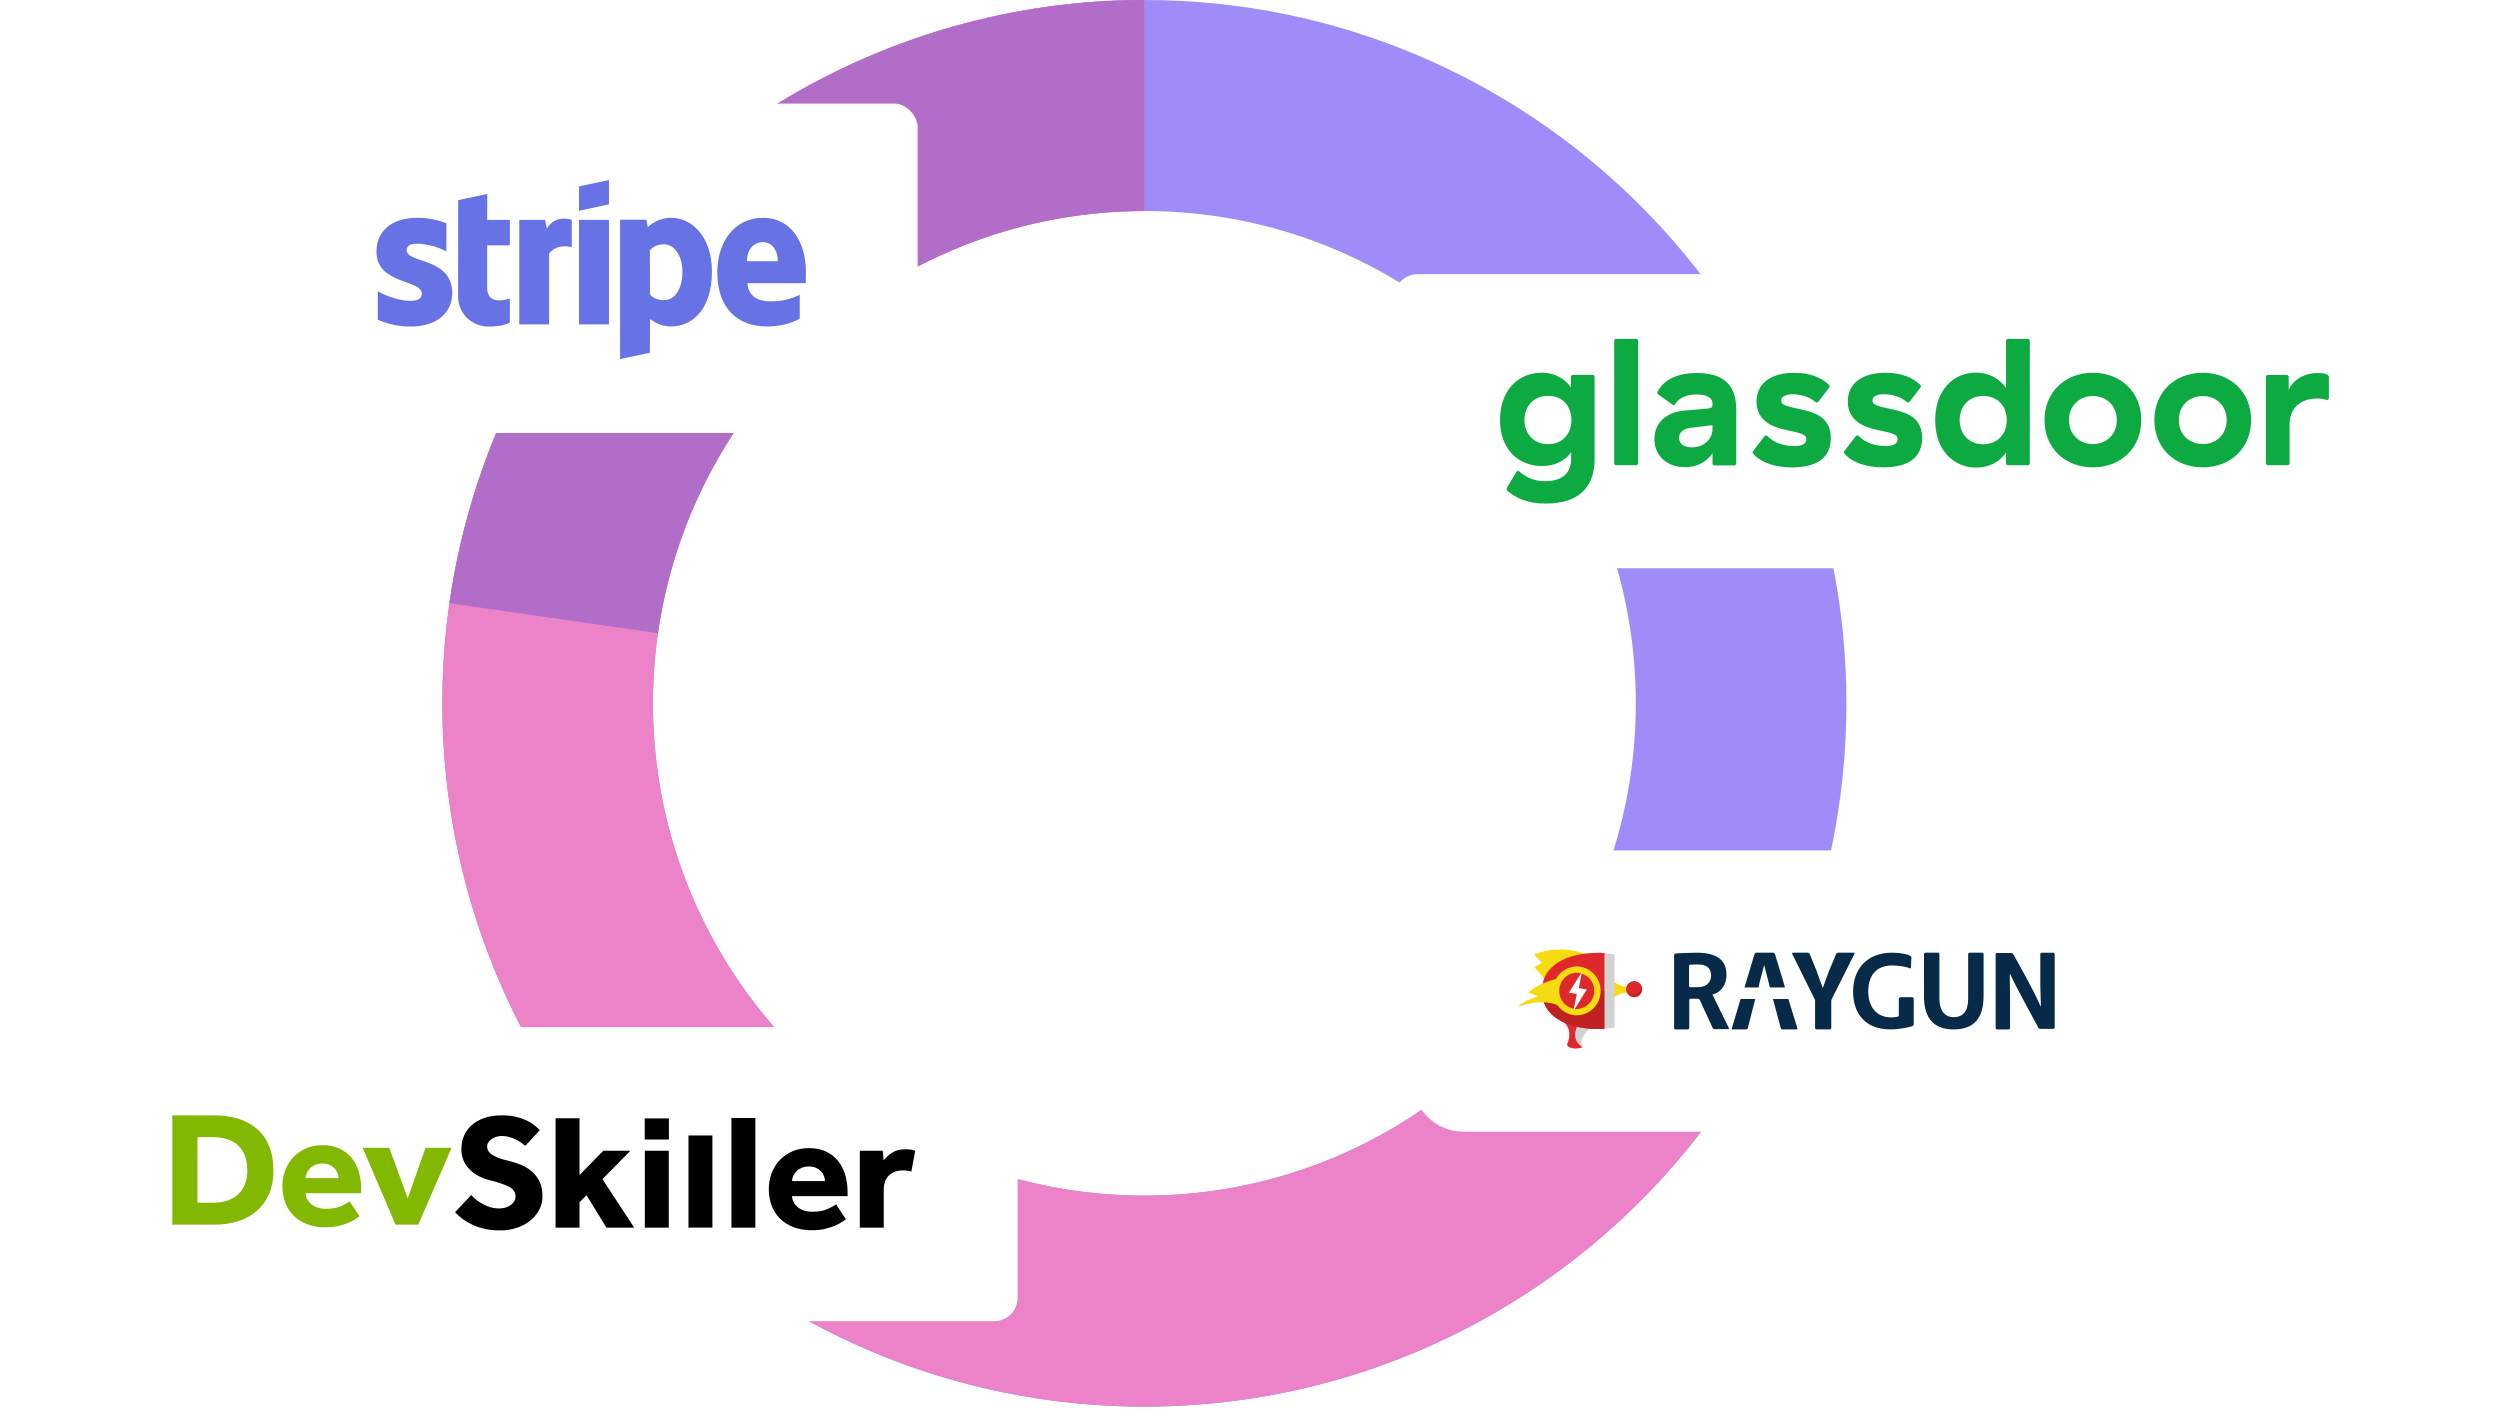 <svg width="425" height="240" viewBox="0 0 425 240" fill="none" xmlns="http://www.w3.org/2000/svg">
<path d="M313.891 119.565C313.891 185.599 260.457 239.13 194.542 239.13C128.628 239.13 75.193 185.599 75.193 119.565C75.193 53.531 128.628 0 194.542 0C260.457 0 313.891 53.531 313.891 119.565ZM110.998 119.565C110.998 165.789 148.402 203.261 194.542 203.261C240.683 203.261 278.087 165.789 278.087 119.565C278.087 73.341 240.683 35.87 194.542 35.87C148.402 35.87 110.998 73.341 110.998 119.565Z" fill="#A08CF8"/>
<path d="M194.542 0C172.546 0 150.978 6.09 132.218 17.597C113.46 29.104 98.24 45.581 88.239 65.209C78.24 84.836 73.849 106.85 75.551 128.821C77.254 150.79 84.984 171.862 97.888 189.708C110.792 207.553 128.369 221.479 148.675 229.948C168.982 238.417 191.231 241.099 212.963 237.698C234.696 234.297 255.067 224.945 271.83 210.675C288.59 196.404 301.09 177.772 307.946 156.834L273.925 145.653C269.126 160.31 260.376 173.352 248.643 183.341C236.91 193.33 222.65 199.877 207.437 202.258C192.224 204.639 176.651 202.762 162.435 196.834C148.221 190.905 135.917 181.157 126.884 168.665C117.852 156.173 112.441 141.423 111.249 126.043C110.057 110.665 113.131 95.254 120.13 81.516C127.131 67.776 137.784 56.243 150.916 48.188C164.047 40.133 179.145 35.87 194.542 35.87V0Z" fill="#EC82C7"/>
<path d="M194.543 0C165.833 0 138.085 10.368 116.387 29.202C94.69 48.036 80.497 74.075 76.409 102.543L111.849 107.65C114.71 87.722 124.646 69.495 139.834 56.311C155.023 43.127 174.446 35.87 194.543 35.87V0Z" fill="#B26DC9"/>
<path d="M155.987 128.887C157.098 128.725 157.932 128.348 158.487 127.757C159.043 127.153 159.32 126.353 159.32 125.357C159.32 124.962 159.251 124.621 159.112 124.33C158.973 124.029 158.782 123.762 158.539 123.53C158.296 123.299 158.006 123.096 157.671 122.922C157.335 122.736 156.97 122.574 156.578 122.435L155.987 128.887ZM154.651 111.148C154.06 111.229 153.557 111.362 153.14 111.548C152.724 111.722 152.382 111.936 152.116 112.191C151.861 112.447 151.67 112.73 151.543 113.044C151.427 113.345 151.37 113.67 151.37 114.017C151.37 114.412 151.433 114.765 151.561 115.078C151.699 115.379 151.89 115.652 152.133 115.896C152.376 116.139 152.665 116.36 153.001 116.557C153.337 116.742 153.707 116.91 154.112 117.061L154.651 111.148ZM156.977 118C157.532 118.162 158.088 118.342 158.643 118.539C159.199 118.725 159.731 118.939 160.24 119.183C160.749 119.426 161.223 119.71 161.664 120.035C162.103 120.36 162.485 120.742 162.81 121.183C163.145 121.612 163.405 122.11 163.591 122.678C163.775 123.247 163.869 123.896 163.869 124.626C163.869 125.704 163.683 126.725 163.313 127.687C162.954 128.638 162.421 129.484 161.716 130.226C161.01 130.957 160.147 131.553 159.129 132.017C158.111 132.482 156.942 132.76 155.623 132.852L155.414 135.217C155.391 135.519 155.264 135.791 155.033 136.035C154.8 136.278 154.5 136.4 154.13 136.4H152.376L152.706 132.73C152.047 132.638 151.392 132.499 150.745 132.313C150.108 132.116 149.495 131.884 148.904 131.617C148.314 131.339 147.759 131.032 147.238 130.696C146.717 130.348 146.248 129.971 145.832 129.565L147.307 127.391C147.434 127.205 147.608 127.055 147.828 126.939C148.047 126.812 148.273 126.748 148.505 126.748C148.771 126.748 149.049 126.829 149.338 126.991C149.627 127.153 149.946 127.351 150.293 127.583C150.651 127.803 151.051 128.029 151.491 128.261C151.942 128.492 152.463 128.673 153.053 128.8L153.713 121.583C153.158 121.432 152.602 121.264 152.047 121.078C151.502 120.882 150.976 120.655 150.467 120.4C149.957 120.145 149.483 119.849 149.043 119.513C148.615 119.165 148.238 118.753 147.915 118.278C147.591 117.803 147.336 117.258 147.151 116.644C146.966 116.017 146.873 115.299 146.873 114.487C146.873 113.583 147.052 112.708 147.412 111.861C147.77 111.003 148.29 110.238 148.974 109.565C149.668 108.892 150.519 108.342 151.526 107.913C152.533 107.473 153.689 107.217 154.998 107.148L155.189 105.078C155.212 104.777 155.338 104.51 155.571 104.278C155.814 104.035 156.114 103.913 156.473 103.913H158.244L157.932 107.322C159.182 107.542 160.251 107.901 161.143 108.4C162.034 108.899 162.798 109.461 163.435 110.087L162.254 111.826C162.091 112.092 161.918 112.29 161.733 112.417C161.548 112.534 161.328 112.591 161.074 112.591C160.9 112.591 160.692 112.545 160.449 112.452C160.217 112.348 159.956 112.226 159.668 112.087C159.378 111.936 159.053 111.786 158.695 111.635C158.348 111.484 157.977 111.357 157.584 111.252L156.977 118ZM177.472 122.974V115.461C177.472 115.066 177.484 114.649 177.507 114.209C177.542 113.757 177.588 113.287 177.646 112.8L170.355 122.974H177.472ZM184.555 122.974V125.687C184.555 125.942 184.468 126.162 184.295 126.348C184.133 126.522 183.901 126.609 183.6 126.609H181.639V132.609H177.472V126.609H167.074C166.773 126.609 166.495 126.516 166.24 126.33C165.997 126.145 165.847 125.901 165.789 125.6L165.286 123.2L177.09 107.357H181.639V122.974H184.555ZM204.965 119.983C204.965 122.186 204.727 124.099 204.253 125.722C203.778 127.345 203.125 128.69 202.291 129.757C201.458 130.812 200.469 131.6 199.323 132.122C198.188 132.632 196.962 132.887 195.643 132.887C194.323 132.887 193.096 132.632 191.962 132.122C190.827 131.6 189.85 130.812 189.029 129.757C188.206 128.69 187.558 127.345 187.084 125.722C186.621 124.099 186.39 122.186 186.39 119.983C186.39 117.779 186.621 115.873 187.084 114.261C187.558 112.638 188.206 111.299 189.029 110.244C189.85 109.177 190.827 108.388 191.962 107.878C193.096 107.357 194.323 107.096 195.643 107.096C196.962 107.096 198.188 107.357 199.323 107.878C200.469 108.388 201.458 109.177 202.291 110.244C203.125 111.299 203.778 112.638 204.253 114.261C204.727 115.873 204.965 117.779 204.965 119.983ZM200.017 119.983C200.017 118.197 199.889 116.725 199.635 115.565C199.392 114.405 199.068 113.49 198.663 112.817C198.257 112.145 197.789 111.675 197.257 111.409C196.736 111.142 196.198 111.009 195.643 111.009C195.087 111.009 194.549 111.142 194.028 111.409C193.518 111.675 193.061 112.145 192.657 112.817C192.263 113.49 191.945 114.405 191.702 115.565C191.459 116.725 191.337 118.197 191.337 119.983C191.337 121.779 191.459 123.258 191.702 124.417C191.945 125.577 192.263 126.492 192.657 127.165C193.061 127.838 193.518 128.308 194.028 128.574C194.549 128.84 195.087 128.974 195.643 128.974C196.198 128.974 196.736 128.84 197.257 128.574C197.789 128.308 198.257 127.838 198.663 127.165C199.068 126.492 199.392 125.577 199.635 124.417C199.889 123.258 200.017 121.779 200.017 119.983ZM225.321 119.983C225.321 122.186 225.084 124.099 224.61 125.722C224.136 127.345 223.481 128.69 222.648 129.757C221.815 130.812 220.825 131.6 219.68 132.122C218.546 132.632 217.319 132.887 215.999 132.887C214.68 132.887 213.453 132.632 212.319 132.122C211.185 131.6 210.206 130.812 209.385 129.757C208.564 128.69 207.915 127.345 207.441 125.722C206.978 124.099 206.746 122.186 206.746 119.983C206.746 117.779 206.978 115.873 207.441 114.261C207.915 112.638 208.564 111.299 209.385 110.244C210.206 109.177 211.185 108.388 212.319 107.878C213.453 107.357 214.68 107.096 215.999 107.096C217.319 107.096 218.546 107.357 219.68 107.878C220.825 108.388 221.815 109.177 222.648 110.244C223.481 111.299 224.136 112.638 224.61 114.261C225.084 115.873 225.321 117.779 225.321 119.983ZM220.374 119.983C220.374 118.197 220.247 116.725 219.992 115.565C219.749 114.405 219.425 113.49 219.02 112.817C218.615 112.145 218.146 111.675 217.614 111.409C217.093 111.142 216.555 111.009 215.999 111.009C215.444 111.009 214.906 111.142 214.385 111.409C213.876 111.675 213.418 112.145 213.013 112.817C212.619 113.49 212.302 114.405 212.059 115.565C211.816 116.725 211.694 118.197 211.694 119.983C211.694 121.779 211.816 123.258 212.059 124.417C212.302 125.577 212.619 126.492 213.013 127.165C213.418 127.838 213.876 128.308 214.385 128.574C214.906 128.84 215.444 128.974 215.999 128.974C216.555 128.974 217.093 128.84 217.614 128.574C218.146 128.308 218.615 127.838 219.02 127.165C219.425 126.492 219.749 125.577 219.992 124.417C220.247 123.258 220.374 121.779 220.374 119.983ZM233.093 106.678V121.391H233.892C234.192 121.391 234.43 121.351 234.604 121.27C234.777 121.177 234.951 121.014 235.124 120.783L239.082 115.496C239.279 115.229 239.499 115.026 239.742 114.887C239.996 114.748 240.315 114.678 240.697 114.678H245.072L239.933 121.217C239.527 121.762 239.059 122.191 238.527 122.504C238.793 122.69 239.024 122.904 239.221 123.148C239.418 123.391 239.609 123.664 239.794 123.965L245.332 132.609H241.027C240.656 132.609 240.338 132.551 240.072 132.435C239.805 132.308 239.586 132.087 239.412 131.774L235.385 125.183C235.222 124.904 235.055 124.725 234.881 124.644C234.708 124.562 234.447 124.522 234.1 124.522H233.093V132.609H228.302V106.678H233.093Z" fill="white"/>
<g filter="url(#filter0_dd_341_389)">
<rect x="237" y="41.608" width="176" height="50" rx="4" fill="white"/>
<path fill-rule="evenodd" clip-rule="evenodd" d="M395.911 59.081C395.907 59 395.881 58.922 395.838 58.853C395.795 58.785 395.735 58.728 395.665 58.689C395.346 58.528 394.879 58.418 393.932 58.418C391.793 58.418 389.9 59.482 389.074 61.263V59.088C389.074 59.043 389.066 58.999 389.048 58.957C389.031 58.916 389.006 58.878 388.975 58.846C388.943 58.815 388.905 58.789 388.865 58.772C388.824 58.755 388.779 58.746 388.734 58.746H385.53C385.486 58.746 385.442 58.755 385.4 58.772C385.359 58.789 385.321 58.815 385.289 58.846C385.258 58.878 385.233 58.916 385.216 58.957C385.199 58.999 385.19 59.043 385.19 59.088V73.748C385.19 73.936 385.342 74.089 385.53 74.089H388.887C388.931 74.089 388.975 74.08 389.017 74.063C389.058 74.046 389.096 74.021 389.127 73.989C389.159 73.957 389.184 73.92 389.201 73.879C389.218 73.837 389.227 73.793 389.227 73.748V67.154C389.227 64.209 391.271 62.744 393.932 62.744C394.552 62.744 395.171 62.882 395.483 62.985C395.696 63.055 395.911 62.88 395.911 62.654V59.081ZM374.466 70.491C372.172 70.491 370.399 68.866 370.399 66.411C370.399 63.957 372.173 62.33 374.466 62.33C376.759 62.33 378.533 63.957 378.533 66.411C378.533 68.866 376.759 70.492 374.466 70.492V70.491ZM374.466 58.37C369.757 58.37 366.241 61.624 366.241 66.411C366.241 71.198 369.758 74.451 374.466 74.451C379.174 74.451 382.69 71.198 382.69 66.412C382.69 61.624 379.174 58.37 374.466 58.37ZM355.794 70.492C353.499 70.492 351.725 68.866 351.725 66.411C351.725 63.957 353.499 62.33 355.794 62.33C358.087 62.33 359.858 63.957 359.858 66.411C359.858 68.866 358.087 70.492 355.794 70.492ZM355.794 58.37C351.085 58.37 347.567 61.624 347.567 66.411C347.567 71.198 351.085 74.451 355.794 74.451C360.5 74.451 364.018 71.198 364.018 66.411C364.018 61.624 360.5 58.37 355.794 58.37ZM337.146 70.529C334.853 70.529 333.141 68.903 333.141 66.418C333.141 63.932 334.853 62.306 337.146 62.306C339.41 62.306 341.153 63.871 341.153 66.418C341.153 68.934 339.41 70.529 337.146 70.529ZM344.727 52.61H341.37C341.281 52.61 341.194 52.645 341.13 52.709C341.066 52.773 341.03 52.86 341.03 52.95V60.956C339.991 59.482 338.278 58.346 335.895 58.346C332.164 58.346 328.983 61.232 328.983 66.418C328.983 71.604 332.163 74.488 335.954 74.488C338.187 74.488 339.93 73.506 341.031 71.941V73.748C341.031 73.936 341.183 74.089 341.369 74.089H344.727C344.913 74.089 345.066 73.937 345.066 73.748V52.95C345.066 52.86 345.03 52.774 344.967 52.71C344.903 52.646 344.816 52.61 344.727 52.61ZM326.76 69.445C326.76 72.945 324.222 74.447 320.156 74.447C317.346 74.447 314.931 73.689 313.549 72.119C313.496 72.057 313.467 71.979 313.465 71.898C313.464 71.818 313.49 71.739 313.54 71.675L315.48 69.148C315.51 69.11 315.548 69.079 315.591 69.057C315.634 69.035 315.681 69.022 315.73 69.02C315.778 69.019 315.826 69.027 315.872 69.046C315.916 69.064 315.956 69.093 315.989 69.128C317.014 70.182 318.59 70.826 320.554 70.826C321.684 70.826 322.601 70.52 322.601 69.66C322.601 68.832 321.776 68.648 319.208 68.095C316.945 67.635 314.131 66.592 314.131 63.247C314.131 60.147 316.579 58.368 320.583 58.368C323.219 58.368 325.113 59.166 326.448 60.422C326.576 60.542 326.588 60.745 326.479 60.884L324.638 63.282C324.611 63.319 324.577 63.35 324.537 63.373C324.498 63.396 324.454 63.41 324.409 63.415C324.364 63.42 324.318 63.416 324.275 63.402C324.231 63.388 324.191 63.366 324.156 63.336C323.253 62.527 321.753 62.02 320.278 62.02C319.026 62.02 318.321 62.419 318.321 63.093C318.321 63.861 319.148 64.045 321.869 64.629C324.527 65.212 326.76 66.223 326.76 69.446V69.445ZM311.241 69.454C311.241 72.953 308.703 74.457 304.637 74.457C301.828 74.457 299.412 73.698 298.029 72.127C297.978 72.065 297.947 71.988 297.946 71.907C297.944 71.827 297.97 71.748 298.019 71.684L299.96 69.156C299.99 69.118 300.029 69.088 300.072 69.066C300.115 69.044 300.162 69.032 300.21 69.03C300.259 69.028 300.307 69.037 300.351 69.055C300.396 69.074 300.436 69.102 300.469 69.138C301.495 70.19 303.072 70.835 305.034 70.835C306.165 70.835 307.083 70.53 307.083 69.669C307.083 68.84 306.257 68.657 303.689 68.104C301.425 67.643 298.612 66.6 298.612 63.257C298.612 60.157 301.059 58.377 305.064 58.377C307.699 58.377 309.593 59.174 310.928 60.431C311.056 60.551 311.068 60.753 310.96 60.893L309.119 63.292C309.001 63.443 308.78 63.474 308.637 63.345C307.733 62.537 306.233 62.028 304.76 62.028C303.505 62.028 302.802 62.428 302.802 63.103C302.802 63.87 303.629 64.055 306.348 64.638C309.009 65.22 311.239 66.233 311.239 69.454H311.241ZM291.126 67.891C291.126 69.578 289.752 71.051 287.61 71.051C286.203 71.051 285.439 70.406 285.439 69.424C285.439 68.565 286.082 67.92 287.335 67.735L291.126 67.276V67.889V67.891ZM288.467 58.408C285.265 58.408 282.853 59.483 281.774 61.61C281.739 61.684 281.73 61.768 281.751 61.848C281.771 61.927 281.818 61.997 281.885 62.044L284.332 63.799C284.486 63.909 284.702 63.873 284.794 63.706C285.474 62.478 286.994 62.059 288.467 62.059C290.271 62.059 291.126 62.704 291.126 63.594V63.839C291.126 64.207 290.913 64.392 290.331 64.454L286.142 64.821C283.33 65.096 281.251 66.847 281.251 69.638C281.251 72.462 283.391 74.425 286.417 74.425C288.803 74.425 290.331 73.26 291.126 72.032V73.778C291.126 73.967 291.277 74.119 291.465 74.119H294.822C294.912 74.119 294.999 74.083 295.062 74.02C295.127 73.956 295.162 73.869 295.162 73.779V64.637C295.162 60.371 292.929 58.408 288.466 58.408H288.467ZM278.482 52.949V73.747C278.482 73.935 278.331 74.088 278.142 74.088H274.756C274.666 74.088 274.579 74.052 274.515 73.988C274.452 73.924 274.415 73.838 274.415 73.747V52.943C274.415 52.758 274.565 52.608 274.748 52.608H278.142C278.329 52.608 278.482 52.76 278.482 52.949ZM263.163 70.513C260.869 70.513 259.158 68.887 259.158 66.402C259.158 63.917 260.87 62.289 263.163 62.289C265.457 62.289 267.139 63.855 267.139 66.402C267.139 68.917 265.456 70.513 263.163 70.513ZM270.743 58.73H267.391C267.3 58.73 267.212 58.766 267.147 58.831C267.083 58.896 267.046 58.984 267.046 59.075V60.879C266.19 59.498 264.417 58.361 262.063 58.361C258.271 58.361 255 61.216 255 66.341C255 71.434 258.118 74.226 262.185 74.226C264.387 74.226 266.098 73.305 267.107 71.863V72.845C267.107 75.054 266.037 76.804 262.613 76.804C260.892 76.804 259.51 76.229 258.297 75.152C258.26 75.118 258.217 75.094 258.17 75.079C258.124 75.064 258.073 75.06 258.025 75.067C257.977 75.073 257.929 75.091 257.888 75.118C257.848 75.145 257.812 75.181 257.786 75.223L256.267 77.781C256.071 78.111 256.096 78.297 256.22 78.406C257.783 79.767 259.815 80.608 262.767 80.608C269.186 80.608 271.083 77.02 271.083 73.06V59.072C271.083 59.027 271.074 58.983 271.057 58.941C271.04 58.9 271.015 58.862 270.984 58.83C270.952 58.798 270.914 58.773 270.873 58.756C270.831 58.739 270.787 58.73 270.743 58.73Z" fill="#0CAA41"/>
</g>
<g filter="url(#filter1_dd_341_389)">
<rect x="46" y="12.608" width="110" height="56" rx="4" fill="white"/>
<path d="M69.131 37.535C69.131 36.742 69.78 36.437 70.855 36.437C72.396 36.437 74.343 36.905 75.884 37.738V32.963C74.201 32.293 72.538 32.029 70.855 32.029C66.737 32.029 64 34.182 64 37.778C64 43.386 71.707 42.492 71.707 44.91C71.707 45.844 70.895 46.149 69.759 46.149C68.076 46.149 65.927 45.458 64.224 44.524V49.359C66.109 50.172 68.016 50.517 69.759 50.517C73.978 50.517 76.878 48.425 76.878 44.788C76.858 38.733 69.131 39.81 69.131 37.535ZM82.841 27.965L77.892 29.022L77.872 45.296C77.872 48.303 80.123 50.517 83.124 50.517C84.787 50.517 86.004 50.212 86.673 49.847V45.722C86.024 45.986 82.82 46.921 82.82 43.914V36.701H86.673V32.374H82.82L82.841 27.965ZM92.98 33.877L92.656 32.374H88.276V50.151H93.346V38.103C94.543 36.539 96.57 36.824 97.199 37.047V32.374C96.55 32.13 94.177 31.683 92.98 33.877ZM98.436 32.374H103.526V50.151H98.436V32.374ZM98.436 30.83L103.526 29.733V25.608L98.436 26.685V30.83V30.83ZM114.112 32.029C112.125 32.029 110.848 32.963 110.138 33.613L109.873 32.354H105.412V56.043L110.482 54.967L110.503 49.217C111.233 49.745 112.308 50.497 114.092 50.497C117.722 50.497 121.028 47.571 121.028 41.131C121.008 35.239 117.661 32.029 114.112 32.029ZM112.896 46.027C111.699 46.027 110.989 45.6 110.503 45.072L110.482 37.535C111.009 36.945 111.74 36.539 112.896 36.539C114.742 36.539 116.019 38.611 116.019 41.273C116.019 43.995 114.761 46.027 112.896 46.027ZM137.009 41.334C137.009 36.133 134.494 32.029 129.688 32.029C124.861 32.029 121.941 36.133 121.941 41.293C121.941 47.408 125.389 50.497 130.336 50.497C132.75 50.497 134.575 49.948 135.954 49.176V45.113C134.575 45.804 132.993 46.23 130.986 46.23C129.018 46.23 127.275 45.539 127.051 43.142H136.969C136.969 42.878 137.009 41.821 137.009 41.334ZM126.99 39.404C126.99 37.108 128.39 36.153 129.668 36.153C130.905 36.153 132.223 37.108 132.223 39.404H126.99Z" fill="#6772E5"/>
</g>
<g filter="url(#filter2_dd_341_389)">
<rect x="12" y="169.608" width="161" height="50" rx="4" fill="white"/>
<path fill-rule="evenodd" clip-rule="evenodd" d="M36.164 199.464C38.048 199.464 39.499 198.976 40.516 198.001C41.534 197.025 42.043 195.683 42.043 193.974C42.043 193.119 41.925 192.343 41.689 191.646C41.454 190.95 41.096 190.355 40.615 189.862C40.134 189.37 39.528 188.989 38.793 188.719C38.058 188.451 37.182 188.316 36.164 188.316H33.565V199.464H36.164ZM29.297 184.608H36.419C37.869 184.608 39.212 184.794 40.446 185.166C41.679 185.538 42.744 186.105 43.639 186.866C44.534 187.628 45.23 188.604 45.73 189.792C46.23 190.981 46.478 192.384 46.478 194.001C46.478 195.543 46.224 196.886 45.715 198.028C45.208 199.171 44.506 200.129 43.611 200.9C42.715 201.67 41.651 202.246 40.417 202.628C39.183 203.008 37.841 203.199 36.39 203.199H29.297V184.608ZM57.557 195.28C57.557 195.001 57.501 194.719 57.387 194.43C57.274 194.143 57.105 193.878 56.878 193.635C56.652 193.395 56.37 193.195 56.031 193.036C55.691 192.879 55.286 192.799 54.815 192.799C54.344 192.799 53.93 192.879 53.572 193.036C53.214 193.195 52.918 193.395 52.682 193.635C52.447 193.878 52.268 194.143 52.145 194.43C52.023 194.719 51.962 195.001 51.962 195.28H57.557ZM61.117 201.774C60.966 201.868 60.74 202.021 60.439 202.234C60.137 202.448 59.747 202.657 59.266 202.861C58.786 203.066 58.216 203.247 57.557 203.405C56.898 203.562 56.143 203.642 55.296 203.642C54.166 203.642 53.148 203.47 52.244 203.126C51.34 202.783 50.572 202.304 49.942 201.691C49.31 201.078 48.83 200.338 48.5 199.474C48.17 198.611 48.005 197.659 48.005 196.618C48.005 195.708 48.161 194.83 48.471 193.984C48.783 193.138 49.23 192.4 49.814 191.769C50.397 191.137 51.113 190.631 51.962 190.249C52.809 189.869 53.77 189.679 54.844 189.679C55.918 189.679 56.859 189.865 57.67 190.235C58.479 190.608 59.163 191.123 59.718 191.783C60.274 192.442 60.694 193.232 60.976 194.151C61.259 195.071 61.4 196.08 61.4 197.175V197.845H51.962C51.98 198.55 52.296 199.168 52.908 199.698C53.52 200.228 54.363 200.493 55.437 200.493C56.492 200.493 57.35 200.338 58.008 200.032C58.668 199.725 59.149 199.461 59.449 199.238L61.117 201.774ZM66.176 190.128H61.654L67.249 203.199H71.093L76.772 190.128H72.335L69.313 198.712L66.176 190.128Z" fill="#82B801"/>
<path fill-rule="evenodd" clip-rule="evenodd" d="M80.96 198.948C80.63 198.679 80.343 198.414 80.099 198.154L77.358 201.08C77.715 201.47 78.144 201.851 78.643 202.223C79.142 202.594 79.703 202.925 80.325 203.213C80.946 203.501 81.643 203.732 82.416 203.908C83.188 204.086 84.045 204.174 84.987 204.174C86.004 204.174 86.952 204.029 87.827 203.742C88.703 203.454 89.466 203.05 90.117 202.529C90.766 202.009 91.279 201.396 91.656 200.69C92.033 199.983 92.222 199.213 92.222 198.377C92.222 197.411 92.061 196.588 91.741 195.909C91.42 195.231 90.996 194.661 90.469 194.195C89.942 193.731 89.344 193.355 88.675 193.067C88.006 192.779 87.323 192.551 86.626 192.383C85.439 192.124 84.507 191.799 83.828 191.408C83.15 191.018 82.811 190.507 82.811 189.876C82.811 189.634 82.882 189.406 83.023 189.193C83.164 188.979 83.353 188.793 83.588 188.636C83.824 188.478 84.087 188.353 84.379 188.259C84.672 188.166 84.968 188.119 85.27 188.119C85.722 188.119 86.15 188.176 86.556 188.287C86.96 188.399 87.332 188.538 87.672 188.705C88.011 188.873 88.317 189.053 88.59 189.249C88.863 189.443 89.103 189.625 89.31 189.792L91.769 187.117C91.6 186.95 91.35 186.721 91.02 186.433C90.691 186.145 90.266 185.867 89.749 185.598C89.23 185.328 88.604 185.095 87.87 184.901C87.135 184.706 86.288 184.608 85.326 184.608C84.158 184.608 83.145 184.762 82.288 185.068C81.431 185.375 80.715 185.792 80.141 186.323C79.566 186.852 79.138 187.461 78.855 188.148C78.572 188.836 78.431 189.569 78.431 190.35C78.431 191.055 78.554 191.696 78.798 192.273C79.043 192.849 79.387 193.359 79.83 193.805C80.272 194.251 80.8 194.632 81.413 194.949C82.025 195.265 82.689 195.505 83.405 195.673C84.874 196.045 85.948 196.421 86.626 196.801C87.304 197.182 87.644 197.717 87.644 198.405C87.644 198.72 87.564 199.003 87.403 199.254C87.243 199.505 87.031 199.719 86.767 199.895C86.504 200.073 86.212 200.206 85.892 200.3C85.572 200.393 85.251 200.439 84.93 200.439C84.383 200.439 83.871 200.369 83.391 200.23C82.91 200.09 82.467 199.909 82.063 199.687C81.657 199.464 81.29 199.217 80.96 198.948ZM98.52 185.109H94.45V203.7H98.52V199.38L99.707 198.181L103.097 203.7H107.816L102.419 195.45L107.166 190.628H102.56L98.52 194.753V185.109ZM109.624 190.629H113.692V203.701H109.624V190.629ZM121.11 188.026H117.041V203.697H121.11V188.026ZM124.342 185.065H128.411V203.701H124.342V185.065ZM140.077 194.932C140.19 195.22 140.246 195.503 140.246 195.782H134.651C134.651 195.503 134.713 195.22 134.836 194.932C134.957 194.644 135.136 194.379 135.372 194.137C135.608 193.896 135.904 193.696 136.262 193.538C136.619 193.381 137.035 193.301 137.506 193.301C137.977 193.301 138.381 193.381 138.721 193.538C139.059 193.696 139.343 193.896 139.568 194.137C139.794 194.379 139.964 194.644 140.077 194.932ZM143.129 202.736C143.43 202.522 143.657 202.369 143.807 202.275L142.14 199.74C141.838 199.962 141.359 200.228 140.699 200.534C140.039 200.841 139.182 200.994 138.127 200.994C137.053 200.994 136.21 200.729 135.598 200.199C134.985 199.67 134.67 199.053 134.651 198.346H144.09V197.678C144.09 196.581 143.948 195.573 143.665 194.654C143.383 193.733 142.964 192.944 142.409 192.284C141.852 191.624 141.169 191.109 140.359 190.737C139.549 190.366 138.608 190.18 137.534 190.18C136.46 190.18 135.5 190.37 134.651 190.751C133.804 191.132 133.088 191.638 132.504 192.27C131.92 192.901 131.472 193.641 131.162 194.486C130.85 195.332 130.695 196.21 130.695 197.12C130.695 198.16 130.86 199.112 131.19 199.976C131.52 200.841 131.999 201.579 132.631 202.192C133.262 202.805 134.029 203.284 134.934 203.628C135.838 203.971 136.856 204.143 137.986 204.143C138.834 204.143 139.587 204.065 140.246 203.907C140.906 203.748 141.476 203.568 141.956 203.362C142.437 203.158 142.828 202.949 143.129 202.736ZM146.17 190.626H150.07L150.212 192.271C150.551 191.825 151.017 191.398 151.611 190.988C152.205 190.579 152.971 190.375 153.914 190.375C154.272 190.375 154.578 190.393 154.833 190.43C155.087 190.468 155.335 190.534 155.581 190.626L154.932 194.165C154.517 194.036 154.026 193.971 153.462 193.971C152.501 193.971 151.723 194.254 151.13 194.821C150.536 195.388 150.24 196.191 150.24 197.232V203.698H146.17V190.626ZM113.713 185.123H109.601V188.719H113.713V185.123Z" fill="black"/>
</g>
<path d="M358.376 144.564H248.792C243.998 144.564 240.112 148.458 240.112 153.26V183.695C240.112 188.497 243.998 192.391 248.792 192.391H358.376C363.17 192.391 367.056 188.497 367.056 183.695V153.26C367.056 148.458 363.17 144.564 358.376 144.564Z" fill="white"/>
<path d="M269.993 162.396C269.993 162.396 266 160.293 260.765 162.233L262.116 163.7L260.814 164.396L262.495 166.342L269.993 162.396ZM273.72 166.342V170.124C273.72 170.124 274.799 168.722 276.958 168.722V167.744C274.799 167.744 273.72 166.342 273.72 166.342Z" fill="#F4DB12"/>
<path d="M265.083 173.26C265.083 173.26 267.73 174.336 266.434 177.472C266.217 178.015 267.73 178.608 269.022 178.015C269.076 177.961 268.371 177.58 268.371 177.037C268.371 176.711 269.022 174.39 269.022 174.39L265.083 173.26Z" fill="#DF282B"/>
<path d="M268.973 177.961C268.973 177.961 266.808 176.929 268.268 174.124C269.673 171.478 270.481 174.668 270.481 174.668C270.481 174.668 268.268 176.336 268.967 177.961H268.973Z" fill="#D3D2D3"/>
<path d="M277.821 169.532C278.179 169.532 278.523 169.389 278.776 169.135C279.03 168.882 279.172 168.537 279.172 168.178C279.172 167.82 279.03 167.475 278.776 167.222C278.523 166.968 278.179 166.825 277.821 166.825C277.463 166.825 277.119 166.968 276.866 167.222C276.612 167.475 276.47 167.82 276.47 168.178C276.47 168.537 276.612 168.882 276.866 169.135C277.119 169.389 277.463 169.532 277.821 169.532Z" fill="#C02123"/>
<path d="M272.803 162.021C272.477 162.021 272.152 161.967 271.826 161.967C266.163 161.967 262.116 164.233 262.116 168.451C262.116 172.662 266.163 174.934 271.826 174.934C272.152 174.934 272.477 174.934 272.803 174.88V162.021Z" fill="#DF282B"/>
<path d="M262.116 168.45C262.116 172.662 266.163 174.934 271.772 174.934C272.098 174.934 272.423 174.934 272.749 174.88V168.505" fill="#C02123"/>
<path d="M267.785 171.744C268.221 171.763 268.656 171.692 269.064 171.536C269.472 171.382 269.845 171.146 270.16 170.843C270.475 170.54 270.725 170.177 270.897 169.775C271.068 169.372 271.156 168.94 271.156 168.503C271.156 168.065 271.068 167.632 270.897 167.23C270.725 166.828 270.475 166.465 270.16 166.161C269.845 165.859 269.472 165.623 269.064 165.468C268.656 165.314 268.221 165.243 267.785 165.26C266.949 165.295 266.159 165.652 265.581 166.256C265.002 166.859 264.678 167.665 264.678 168.503C264.678 169.34 265.002 170.145 265.581 170.75C266.159 171.354 266.949 171.71 267.785 171.744Z" fill="#DF282B"/>
<path d="M268.051 165.369C268.85 165.39 269.61 165.725 270.165 166.301C270.722 166.877 271.03 167.649 271.023 168.45C271.03 169.25 270.722 170.022 270.167 170.598C269.613 171.174 268.854 171.509 268.056 171.532C267.659 171.526 267.266 171.441 266.902 171.284C266.536 171.125 266.206 170.897 265.93 170.61C265.654 170.324 265.437 169.986 265.291 169.615C265.146 169.245 265.075 168.848 265.083 168.45C265.075 168.052 265.146 167.657 265.291 167.285C265.437 166.914 265.654 166.576 265.93 166.29C266.206 166.003 266.536 165.775 266.902 165.616C267.266 165.459 267.659 165.374 268.056 165.369H268.051ZM268.051 164.287C266.966 164.31 265.933 164.759 265.176 165.538C264.419 166.318 263.998 167.363 264.003 168.45C263.997 168.989 264.097 169.525 264.296 170.026C264.497 170.527 264.793 170.984 265.17 171.37C265.546 171.756 265.996 172.064 266.49 172.276C266.985 172.489 267.518 172.601 268.056 172.608C269.143 172.594 270.179 172.148 270.939 171.368C271.697 170.588 272.116 169.539 272.103 168.45C272.109 167.363 271.687 166.318 270.931 165.538C270.174 164.759 269.141 164.31 268.056 164.287H268.051Z" fill="#F4DB12"/>
<path d="M269.759 168.206L268.403 167.978L268.935 165.206L266.705 168.755L268.056 168.978L267.47 171.913L269.759 168.201V168.206Z" fill="white"/>
<path d="M265.034 166.342C265.034 166.342 261.524 166.94 259.794 168.777L261.524 169.369C261.524 169.369 259.202 169.967 258.014 171.206C258.014 171.206 262.061 169.369 265.571 171.206L264.275 169.478L264.492 169.043L264.166 168.499L265.034 166.342Z" fill="#F4DB12"/>
<path d="M272.803 174.88L274.474 174.717V162.238C273.931 162.13 273.34 162.075 272.803 162.075V174.88Z" fill="#D3D2D3"/>
<path d="M279.118 167.803C278.955 167.26 278.412 166.825 277.821 166.825C277.062 166.825 276.47 167.423 276.47 168.184C276.47 168.342 276.524 168.505 276.579 168.668C276.85 168.885 277.23 169.048 277.609 169.048C278.309 169.048 278.901 168.505 279.118 167.798V167.803Z" fill="#DF282B"/>
<path d="M293.504 165.739C293.504 163.173 291.844 161.956 288.394 161.956C287 161.956 285.644 162.043 284.857 162.086C284.857 162.086 284.597 162.13 284.597 162.391V174.739C284.597 174.739 284.597 175 284.857 175H286.913C286.913 175 287.174 175 287.174 174.739V170.043C287.174 170.043 287.174 169.782 287.434 169.782H288.611C288.611 169.782 288.877 169.782 288.964 170L291.145 174.739C291.145 174.739 291.231 174.956 291.497 174.956H293.765C293.765 174.956 294.025 174.956 293.895 174.739L291.237 169.347C291.237 169.347 291.101 169.13 291.101 169.086L291.318 169C292.501 168.695 293.504 167.434 293.504 165.739ZM290.884 165.869C290.884 167.086 289.962 167.826 288.611 167.826H287.391C287.391 167.826 287.13 167.826 287.13 167.565V164.26C287.13 164.26 287.13 164 287.304 164C287.477 164 287.917 163.956 288.568 163.956C290.011 163.956 290.884 164.434 290.884 165.869ZM349.04 174.913C349.04 174.913 349.3 174.913 349.3 174.641V162.228C349.3 162.228 349.3 161.961 349.04 161.961H347.119C347.119 161.961 346.853 161.961 346.853 162.228V167.461L346.946 170.831V171.103L346.81 170.88C345.546 168.038 343.799 164.978 342.269 162.228C342.269 162.228 342.139 162.01 341.922 162.01H339.524C339.524 162.01 339.259 162.01 339.259 162.271V174.739C339.259 174.739 339.259 175.005 339.524 175.005H341.445C341.445 175.005 341.705 175.005 341.705 174.739V169.728V169.239L341.662 165.869C341.662 165.869 341.662 165.597 341.705 165.597C341.662 165.597 341.705 165.597 341.705 165.597C341.705 165.597 341.749 165.597 341.835 165.82C342.709 167.684 344.06 170.168 346.506 174.695C346.506 174.695 346.636 174.913 346.853 174.913H349.04ZM332.098 175C335.591 175 337.208 173.086 337.208 169.304V162.217C337.208 162.217 337.208 161.956 336.947 161.956H334.848C334.848 161.956 334.588 161.956 334.588 162.217V169.782C334.588 171.869 333.758 172.913 332.098 172.913C330.573 172.913 329.7 171.739 329.7 169.782V162.217C329.7 162.217 329.7 161.956 329.434 161.956H327.34C327.34 161.956 327.079 161.956 327.079 162.217V169.695C327.166 173.304 328.957 175 332.098 175ZM312.497 161.956C312.497 161.956 312.231 161.956 312.145 162.173L310.924 165.086L309.877 167.956L309.79 167.739L308.83 165.086L307.647 162.173C307.647 162.173 307.56 161.956 307.3 161.956H304.81C304.81 161.956 304.55 161.956 304.68 162.173L308.434 169.739C308.434 169.739 308.564 169.956 308.564 170.217V174.739C308.564 174.739 308.564 175 308.83 175H311.054C311.054 175 311.315 175 311.315 174.739V170.217C311.315 170.217 311.315 169.956 311.45 169.739L315.248 162.173C315.248 162.173 315.378 161.956 315.117 161.956H312.497ZM323.06 169.565C323.06 169.565 322.799 169.565 322.799 169.826V172.521C322.799 172.521 322.799 172.782 322.669 172.826C322.539 172.869 322.056 172.956 321.492 172.956C319.132 172.956 317.602 171.304 317.602 168.521C317.602 165.652 319.175 164.13 321.579 164.13C322.799 164.13 324.063 164.347 324.85 164.652L324.937 162.826C324.937 162.826 324.937 162.565 324.72 162.478C324.286 162.217 323.016 161.956 321.622 161.956C317.472 161.956 315.025 164.652 315.025 168.565C315.025 172.347 317.125 175 321.4 175C322.886 175 324.459 174.652 325.116 174.434C325.116 174.434 325.333 174.347 325.333 174.086V169.782C325.333 169.782 325.333 169.521 325.072 169.521H323.065V169.565H323.06ZM294.416 174.782C294.416 174.782 294.334 175 294.595 175H296.819C296.819 175 297.085 175 297.128 174.782L298.392 169.826H295.902L294.421 174.782H294.416ZM299.092 167.173L299.879 164.13H299.922L300.709 167.173L300.882 167.869H303.459L301.756 162.217C301.756 162.217 301.669 161.956 301.447 161.956H298.571C298.571 161.956 298.306 161.956 298.262 162.217L296.559 167.869H298.962L299.092 167.173ZM305.553 174.782L304.023 169.826H301.403L302.716 174.739L302.759 174.869C302.759 174.869 302.803 175 303.063 175H305.38C305.38 175 305.64 175 305.553 174.782Z" fill="#062A47"/>
<defs>
<filter id="filter0_dd_341_389" x="225" y="33.608" width="200" height="74" filterUnits="userSpaceOnUse" color-interpolation-filters="sRGB">
<feFlood flood-opacity="0" result="BackgroundImageFix"/>
<feColorMatrix in="SourceAlpha" type="matrix" values="0 0 0 0 0 0 0 0 0 0 0 0 0 0 0 0 0 0 127 0" result="hardAlpha"/>
<feOffset dy="1"/>
<feGaussianBlur stdDeviation="1"/>
<feColorMatrix type="matrix" values="0 0 0 0 0.075 0 0 0 0 0.078 0 0 0 0 0.086 0 0 0 0.16 0"/>
<feBlend mode="normal" in2="BackgroundImageFix" result="effect1_dropShadow_341_389"/>
<feColorMatrix in="SourceAlpha" type="matrix" values="0 0 0 0 0 0 0 0 0 0 0 0 0 0 0 0 0 0 127 0" result="hardAlpha"/>
<feOffset dy="4"/>
<feGaussianBlur stdDeviation="6"/>
<feColorMatrix type="matrix" values="0 0 0 0 0.075 0 0 0 0 0.078 0 0 0 0 0.086 0 0 0 0.08 0"/>
<feBlend mode="normal" in2="effect1_dropShadow_341_389" result="effect2_dropShadow_341_389"/>
<feBlend mode="normal" in="SourceGraphic" in2="effect2_dropShadow_341_389" result="shape"/>
</filter>
<filter id="filter1_dd_341_389" x="34" y="4.608" width="134" height="80" filterUnits="userSpaceOnUse" color-interpolation-filters="sRGB">
<feFlood flood-opacity="0" result="BackgroundImageFix"/>
<feColorMatrix in="SourceAlpha" type="matrix" values="0 0 0 0 0 0 0 0 0 0 0 0 0 0 0 0 0 0 127 0" result="hardAlpha"/>
<feOffset dy="1"/>
<feGaussianBlur stdDeviation="1"/>
<feColorMatrix type="matrix" values="0 0 0 0 0.075 0 0 0 0 0.078 0 0 0 0 0.086 0 0 0 0.16 0"/>
<feBlend mode="normal" in2="BackgroundImageFix" result="effect1_dropShadow_341_389"/>
<feColorMatrix in="SourceAlpha" type="matrix" values="0 0 0 0 0 0 0 0 0 0 0 0 0 0 0 0 0 0 127 0" result="hardAlpha"/>
<feOffset dy="4"/>
<feGaussianBlur stdDeviation="6"/>
<feColorMatrix type="matrix" values="0 0 0 0 0.075 0 0 0 0 0.078 0 0 0 0 0.086 0 0 0 0.08 0"/>
<feBlend mode="normal" in2="effect1_dropShadow_341_389" result="effect2_dropShadow_341_389"/>
<feBlend mode="normal" in="SourceGraphic" in2="effect2_dropShadow_341_389" result="shape"/>
</filter>
<filter id="filter2_dd_341_389" x="0" y="161.608" width="185" height="74" filterUnits="userSpaceOnUse" color-interpolation-filters="sRGB">
<feFlood flood-opacity="0" result="BackgroundImageFix"/>
<feColorMatrix in="SourceAlpha" type="matrix" values="0 0 0 0 0 0 0 0 0 0 0 0 0 0 0 0 0 0 127 0" result="hardAlpha"/>
<feOffset dy="1"/>
<feGaussianBlur stdDeviation="1"/>
<feColorMatrix type="matrix" values="0 0 0 0 0.075 0 0 0 0 0.078 0 0 0 0 0.086 0 0 0 0.16 0"/>
<feBlend mode="normal" in2="BackgroundImageFix" result="effect1_dropShadow_341_389"/>
<feColorMatrix in="SourceAlpha" type="matrix" values="0 0 0 0 0 0 0 0 0 0 0 0 0 0 0 0 0 0 127 0" result="hardAlpha"/>
<feOffset dy="4"/>
<feGaussianBlur stdDeviation="6"/>
<feColorMatrix type="matrix" values="0 0 0 0 0.075 0 0 0 0 0.078 0 0 0 0 0.086 0 0 0 0.08 0"/>
<feBlend mode="normal" in2="effect1_dropShadow_341_389" result="effect2_dropShadow_341_389"/>
<feBlend mode="normal" in="SourceGraphic" in2="effect2_dropShadow_341_389" result="shape"/>
</filter>
</defs>
</svg>

